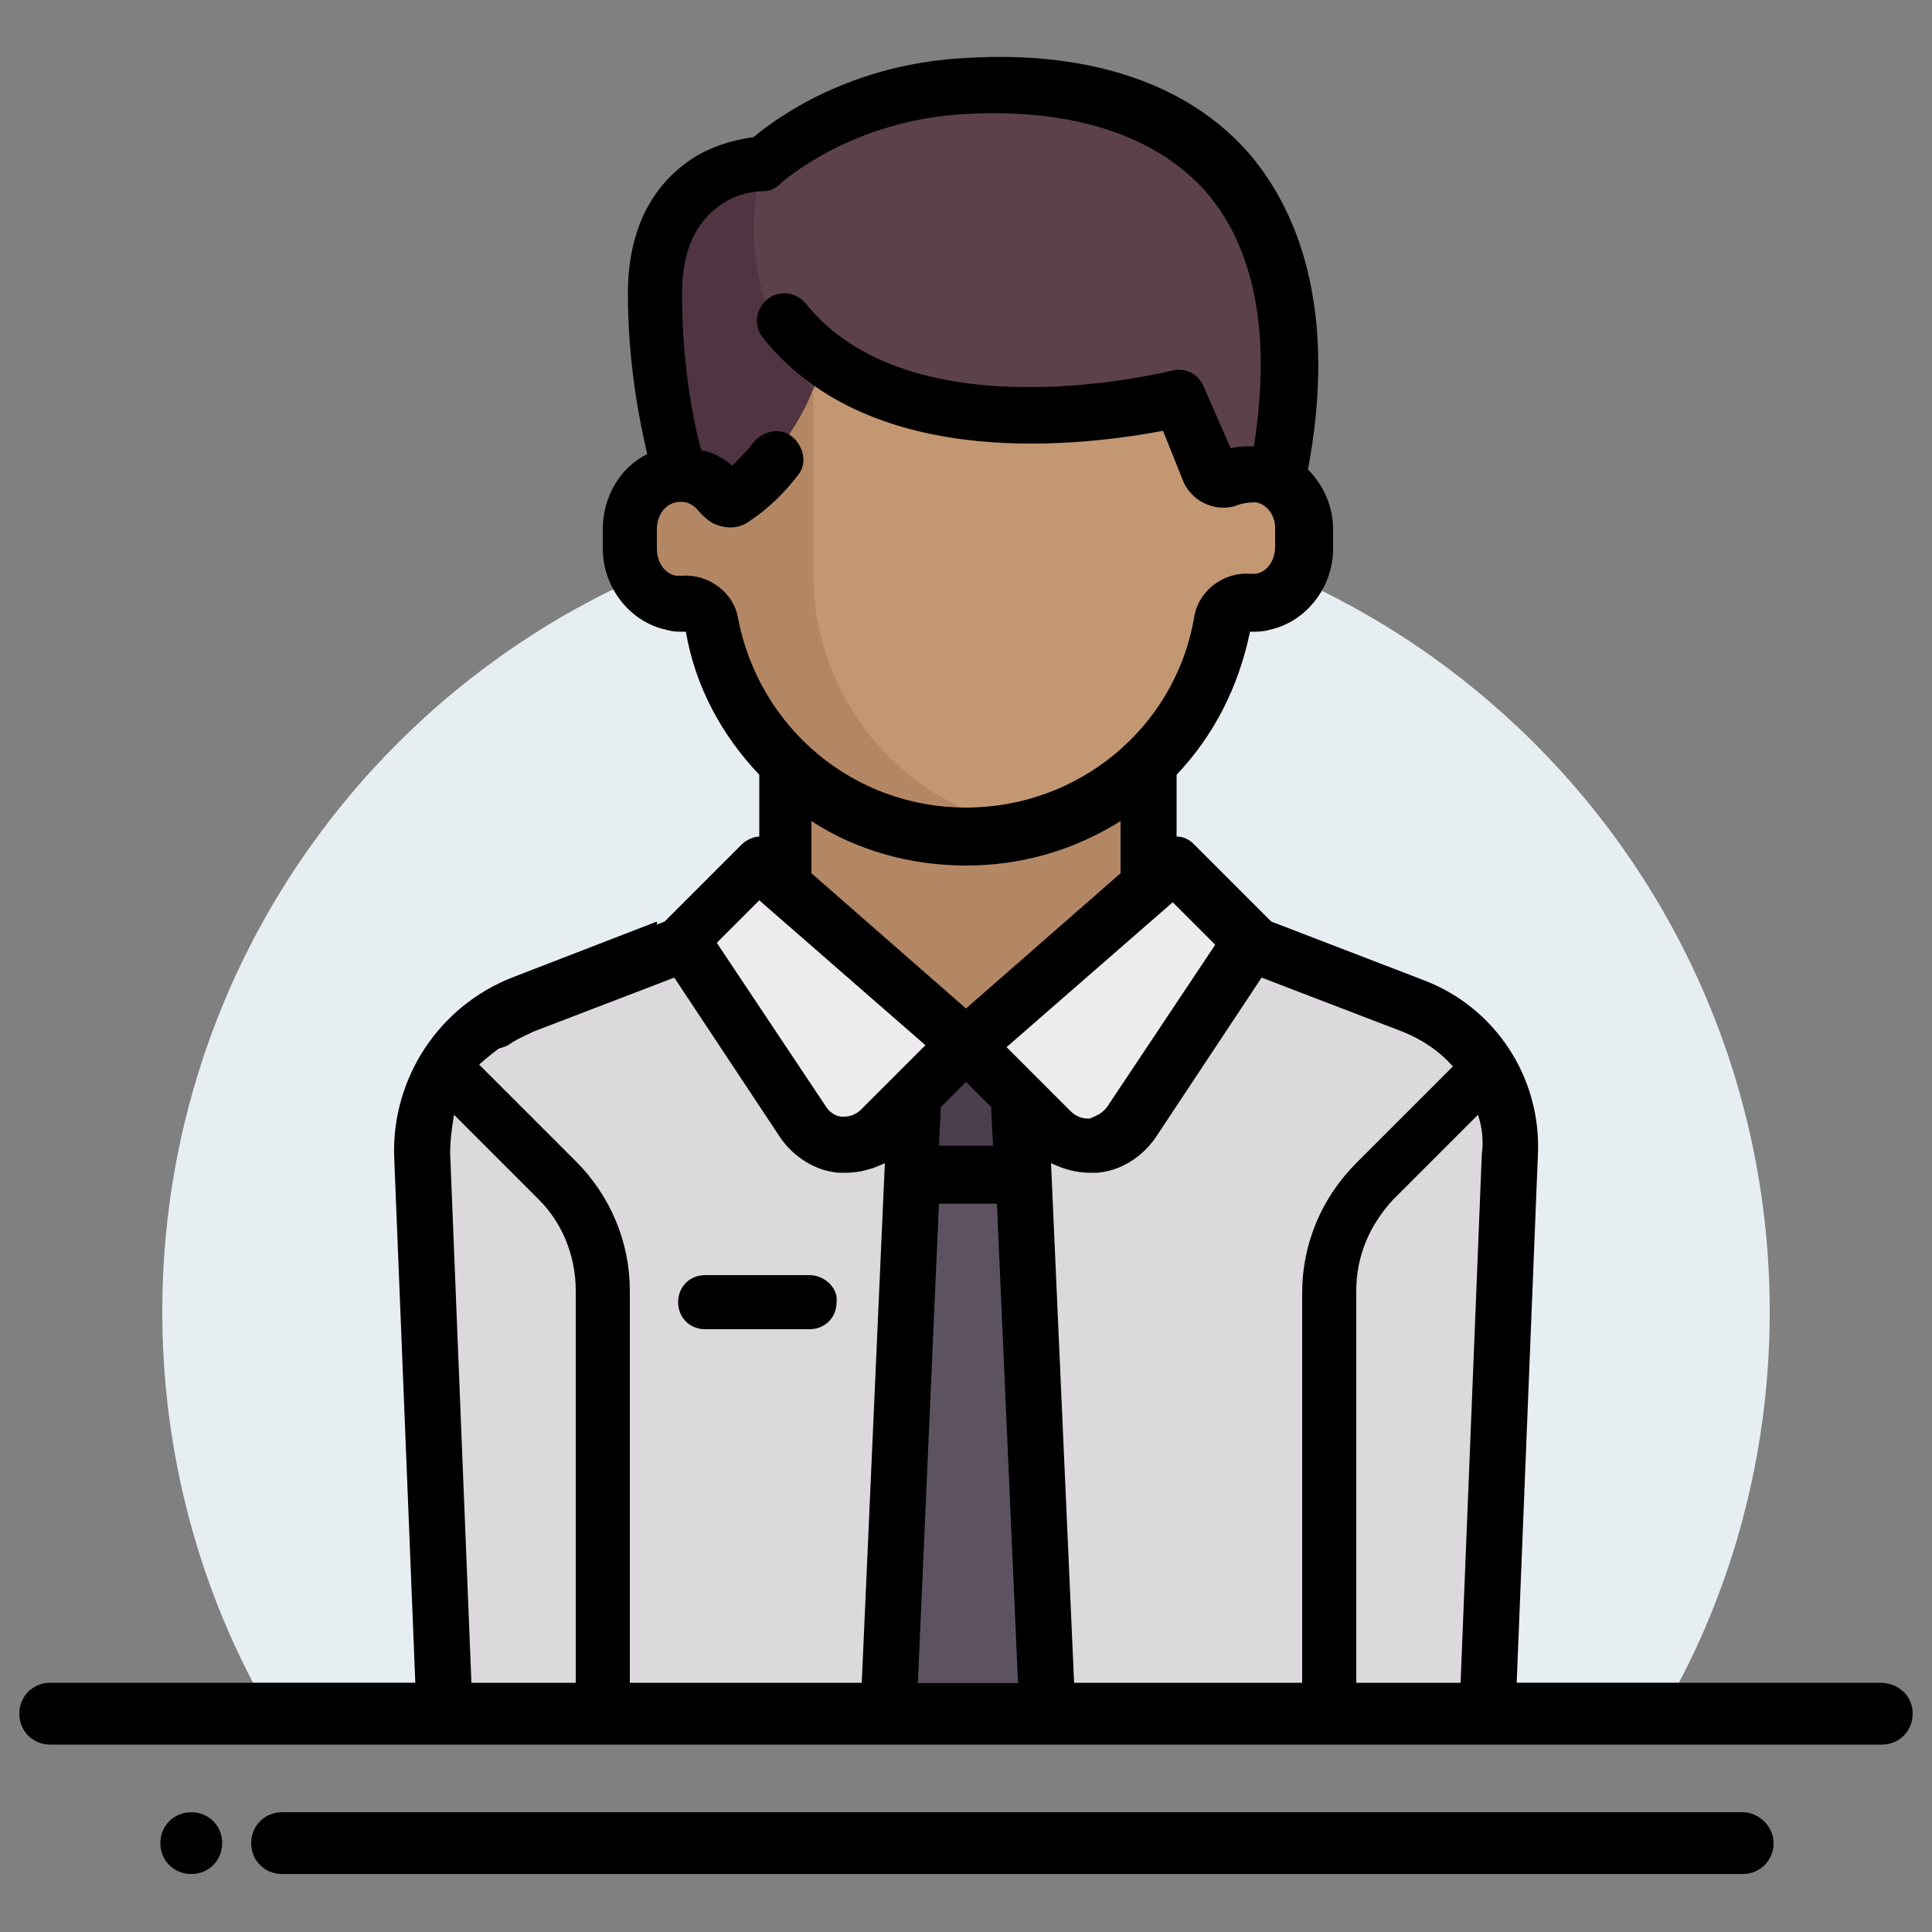 <?xml version="1.0" encoding="utf-8"?>
<!-- Generator: Adobe Illustrator 23.0.3, SVG Export Plug-In . SVG Version: 6.00 Build 0)  -->
<svg version="1.1" id="Capa_1" xmlns="http://www.w3.org/2000/svg" xmlns:xlink="http://www.w3.org/1999/xlink" x="0px" y="0px"
	 viewBox="0 0 100 100" style="enable-background:new 0 0 100 100;" xml:space="preserve">
<rect x="0" y="0" width="100" height="100" fill="#808080" stroke="none"/>
<style type="text/css">
	.st0{fill:#E7EEF1;}
	.st1{fill:#EDEBED;}
	.st2{fill:#DBD9DC;}
	.st3{fill:#B48764;}
	.st4{fill:#5C414B;}
	.st5{fill:#503441;}
	.st6{fill:#C39772;}
	.st7{fill:#5D5360;}
	.st8{fill:#4B3F4E;}
</style>
<path class="st0" d="M91.6,67.9c0,6.9-1.7,13.5-4.7,19.2H13.1c-3-5.7-4.7-12.3-4.7-19.2C8.4,44.9,27,26.3,50,26.3
	S91.6,44.9,91.6,67.9z"/>
<g>
	<g>
		<path class="st1" d="M50.9,60.8l5.8-5.8c0.8,1.3,1.3,2.9,1.2,4.5l-1.1,27.7h-8.2V66.4C48.5,64.3,49.4,62.3,50.9,60.8z"/>
		<g>
			<path class="st2" d="M73.1,51.7l-8.3-3.3H35.4l-8.3,3.3c-3.2,1.2-5.2,4.4-5.1,7.8l1.1,27.7h53.9l1.1-27.7
				C78.3,56,76.3,52.9,73.1,51.7z"/>
			<rect x="40.7" y="37.7" class="st3" width="18.7" height="16"/>
			<path class="st4" d="M50.1,4.3c-6.7,0.4-10.5,4-10.5,4s-5.6,0-5.6,6.7c0,5.3,1.3,10.6,1.3,10.6h30.7C68.8,11,62.5,3.7,50.1,4.3z"
				/>
			<path class="st5" d="M42.1,20.2C37.2,14,39.6,8.3,39.6,8.3s-5.6,0-5.6,6.7c0,5.3,1.3,10.6,1.3,10.6h6.7V20.2z"/>
			<path class="st6" d="M64.8,24.3h-1.3l-2.6-3.2c-12,2.5-18.3-2.7-18.3-2.7c-0.7,4.2-4.7,7.3-4.7,7.3l-2.5-1.4c0,0,0,0,0,0
				c-0.1,0-0.3,0-0.4,0c-1.3,0.3-2.2,1.5-2.2,2.8v1c0,1.3,0.9,2.5,2.1,2.8c0.3,0.1,0.5,0.1,0.7,0c0.7-0.1,1.2,0.4,1.4,1.1
				c1.1,6.2,6.6,11,13.1,11c6.6,0,12-4.7,13.1-10.9c0.1-0.6,0.7-1.1,1.3-1.1h0.3c1.5,0,2.7-1.2,2.7-2.7V27
				C67.5,25.5,66.3,24.3,64.8,24.3z"/>
			<polygon class="st7" points="52.6,53.8 47.2,53.8 45.9,87.1 53.9,87.1 			"/>
			<polygon class="st8" points="52.9,61 52.6,53.8 47.2,53.8 46.9,61 			"/>
			<g>
				<path class="st1" d="M50.1,53.8l-10.7-9.3l-4,4l6.2,9.3c0.9,1.4,2.9,1.6,4.1,0.4L50.1,53.8z"/>
				<path class="st1" d="M50.1,53.8l10.7-9.3l4,4l-6.2,9.3c-0.9,1.4-2.9,1.6-4.1,0.4L50.1,53.8z"/>
			</g>
			<path class="st3" d="M52.8,42.8c-6.1-1.2-10.7-6.6-10.7-13.1v-9.6c-1.2,3.3-4.3,5.7-4.3,5.7l-2.5-1.4c0,0,0,0,0,0
				c-0.1,0-0.3,0-0.4,0c-1.3,0.3-2.2,1.5-2.2,2.8v1c0,1.3,0.9,2.5,2.1,2.8c0.3,0.1,0.5,0.1,0.7,0c0.7-0.1,1.2,0.4,1.4,1.1
				c1.1,6.2,6.6,11,13.1,11C51,43,51.9,42.9,52.8,42.8z"/>
			<path d="M41.9,66h-5.4c-0.8,0-1.4,0.6-1.4,1.4c0,0.8,0.6,1.4,1.4,1.4h5.4c0.8,0,1.4-0.6,1.4-1.4C43.4,66.7,42.7,66,41.9,66z"/>
			<path d="M73.6,50.7l-7.8-3l-4-4c-0.3-0.3-0.6-0.4-0.9-0.4v-3.2c1.9-2,3.2-4.5,3.8-7.4c0.3,0,0.7,0,1-0.1c1.9-0.4,3.3-2.2,3.3-4.2
				v-1c0-1.2-0.5-2.3-1.3-3.1c1.3-6.9,0.2-12.5-3-16.3c-3.1-3.6-8.2-5.4-14.7-5c-6,0.3-9.8,3.1-11,4.1c-0.7,0.1-1.8,0.3-3,1
				c-1.6,1-3.5,3-3.5,7.1c0,3.6,0.6,6.6,1,8.3c-1.4,0.7-2.3,2.2-2.3,3.9v1c0,2,1.4,3.8,3.3,4.2c0.3,0.1,0.7,0.1,1,0.1
				c0.5,2.9,1.9,5.4,3.8,7.4v3.2c-0.3,0-0.7,0.2-0.9,0.4l-4,4l-7.8,3c-0.7,0.3-1.3,0.6-1.9,1c-0.7,0.4-0.8,1.3-0.4,2
				c0.3,0.4,0.7,0.6,1.2,0.6c0.3,0,0.6-0.1,0.8-0.2c0.4-0.3,0.9-0.5,1.3-0.7l7.3-2.8l5.5,8.3c0.7,1,1.8,1.7,3,1.8c0.1,0,0.3,0,0.4,0
				c0.7,0,1.4-0.2,2-0.5l-1.2,27c0,0.8,0.6,1.5,1.4,1.5c0,0,0,0,0.1,0c0.8,0,1.4-0.6,1.4-1.4l1.1-25h3l1.1,25c0,0.8,0.7,1.4,1.4,1.4
				c0,0,0,0,0.1,0c0.8,0,1.4-0.7,1.4-1.5l-1.2-27c0.6,0.3,1.3,0.5,2,0.5c0.1,0,0.3,0,0.4,0c1.2-0.1,2.3-0.8,3-1.8l5.5-8.3l7.3,2.8
				c1,0.4,1.9,1,2.6,1.8l-5,5c-1.8,1.8-2.8,4.2-2.8,6.7v20.4c0,0.8,0.6,1.4,1.4,1.4c0.8,0,1.4-0.6,1.4-1.4V66.8
				c0-1.8,0.7-3.4,1.9-4.7l4.4-4.4c0.2,0.6,0.3,1.3,0.2,2l-1.1,27.4c0,0.8,0.6,1.5,1.4,1.5c0,0,0,0,0.1,0c0.8,0,1.4-0.6,1.4-1.4
				l1.1-27.4C79.8,55.8,77.4,52.1,73.6,50.7z M50,52.2l-8-7v-2.7c2.3,1.5,5.1,2.3,8,2.3s5.6-0.8,8-2.3v2.7L50,52.2z M35.3,29.8
				c-0.1,0-0.2,0-0.3,0c-0.6-0.1-1-0.7-1-1.4v-1c0-0.7,0.4-1.3,1-1.4c0.5-0.1,0.9,0.1,1.2,0.5c0.3,0.3,0.6,0.6,1,0.7
				c0.6,0.2,1.2,0.1,1.7-0.3c0.9-0.6,1.7-1.4,2.4-2.3c0.5-0.6,0.3-1.5-0.3-2c-0.6-0.5-1.5-0.3-2,0.3c-0.3,0.4-0.7,0.8-1.1,1.2
				c-0.5-0.4-1-0.7-1.6-0.8c-0.4-1.4-1-4.4-1-8.1c0-2.2,0.7-3.7,2-4.6c1-0.7,2.1-0.7,2.1-0.7c0.4,0,0.7-0.1,1-0.4
				c0,0,3.6-3.3,9.6-3.6c5.5-0.3,9.8,1.1,12.4,4c2.6,3,3.4,7.5,2.5,13.2c-0.4,0-0.8,0-1.2,0.1L62.3,20c-0.3-0.7-1-1-1.7-0.8
				c-0.1,0-13.4,3.4-18.9-3.5c-0.5-0.6-1.4-0.7-2-0.2c-0.6,0.5-0.7,1.4-0.2,2c5.7,7.1,16.9,5.5,20.7,4.8l1,2.5
				c0.4,1.1,1.6,1.7,2.7,1.4C64.4,26,64.8,26,65,26c0.6,0.1,1,0.7,1,1.3v1c0,0.7-0.4,1.3-1,1.4c-0.1,0-0.2,0-0.3,0
				c-1.4-0.1-2.7,0.9-2.9,2.3c-1,5.7-6,9.8-11.8,9.8c-5.8,0-10.7-4.1-11.8-9.8C38,30.7,36.7,29.7,35.3,29.8z M43.6,57.8
				c-0.2,0-0.6-0.1-0.9-0.6l-5.6-8.4l2.2-2.2l8.6,7.5l-3.3,3.3C44.2,57.8,43.8,57.8,43.6,57.8z M48.6,59.3l0.1-2l1.3-1.3l1.3,1.3
				l0.1,2L48.6,59.3L48.6,59.3z M57.3,57.3c-0.3,0.4-0.7,0.5-0.9,0.6c-0.2,0-0.6,0-1-0.4l-3.3-3.3l8.6-7.5l2.2,2.2L57.3,57.3z"/>
			<path d="M27.5,53.3l6.5-2.5v-3.1l-7.5,2.9c-3.8,1.5-6.2,5.2-6.1,9.2l1.1,27.4c0,0.8,0.7,1.4,1.4,1.4H23c0.8,0,1.4-0.7,1.4-1.5
				l-1.1-27.4c0-0.7,0.1-1.4,0.2-2l4.4,4.4c1.2,1.2,1.9,2.9,1.9,4.7v20.4c0,0.8,0.6,1.4,1.4,1.4c0.8,0,1.4-0.6,1.4-1.4V66.8
				c0-2.5-1-4.9-2.8-6.7l-5-5C25.6,54.4,26.5,53.7,27.5,53.3z"/>
		</g>
	</g>
	<g>
		<g>
			<path d="M91.8,95.4c0,0.9-0.7,1.6-1.6,1.6H14.6c-0.9,0-1.6-0.7-1.6-1.6c0-0.9,0.7-1.6,1.6-1.6c0,0,0,0,0,0h3l0,0h72.6
				C91,93.8,91.8,94.5,91.8,95.4z"/>
			<path d="M9.9,97L9.9,97c-0.9,0-1.6-0.7-1.6-1.6v0c0-0.9,0.7-1.6,1.6-1.6h0c0.9,0,1.6,0.7,1.6,1.6v0C11.5,96.3,10.8,97,9.9,97z"/>
		</g>
		<g>
			<path d="M99,88.7c0,0.9-0.7,1.6-1.6,1.6H2.6c-0.9,0-1.6-0.7-1.6-1.6c0-0.9,0.7-1.6,1.6-1.6c0,0,0,0,0,0h3l0,0h91.7
				C98.3,87.1,99,87.8,99,88.7z"/>
		</g>
	</g>
</g>
</svg>
